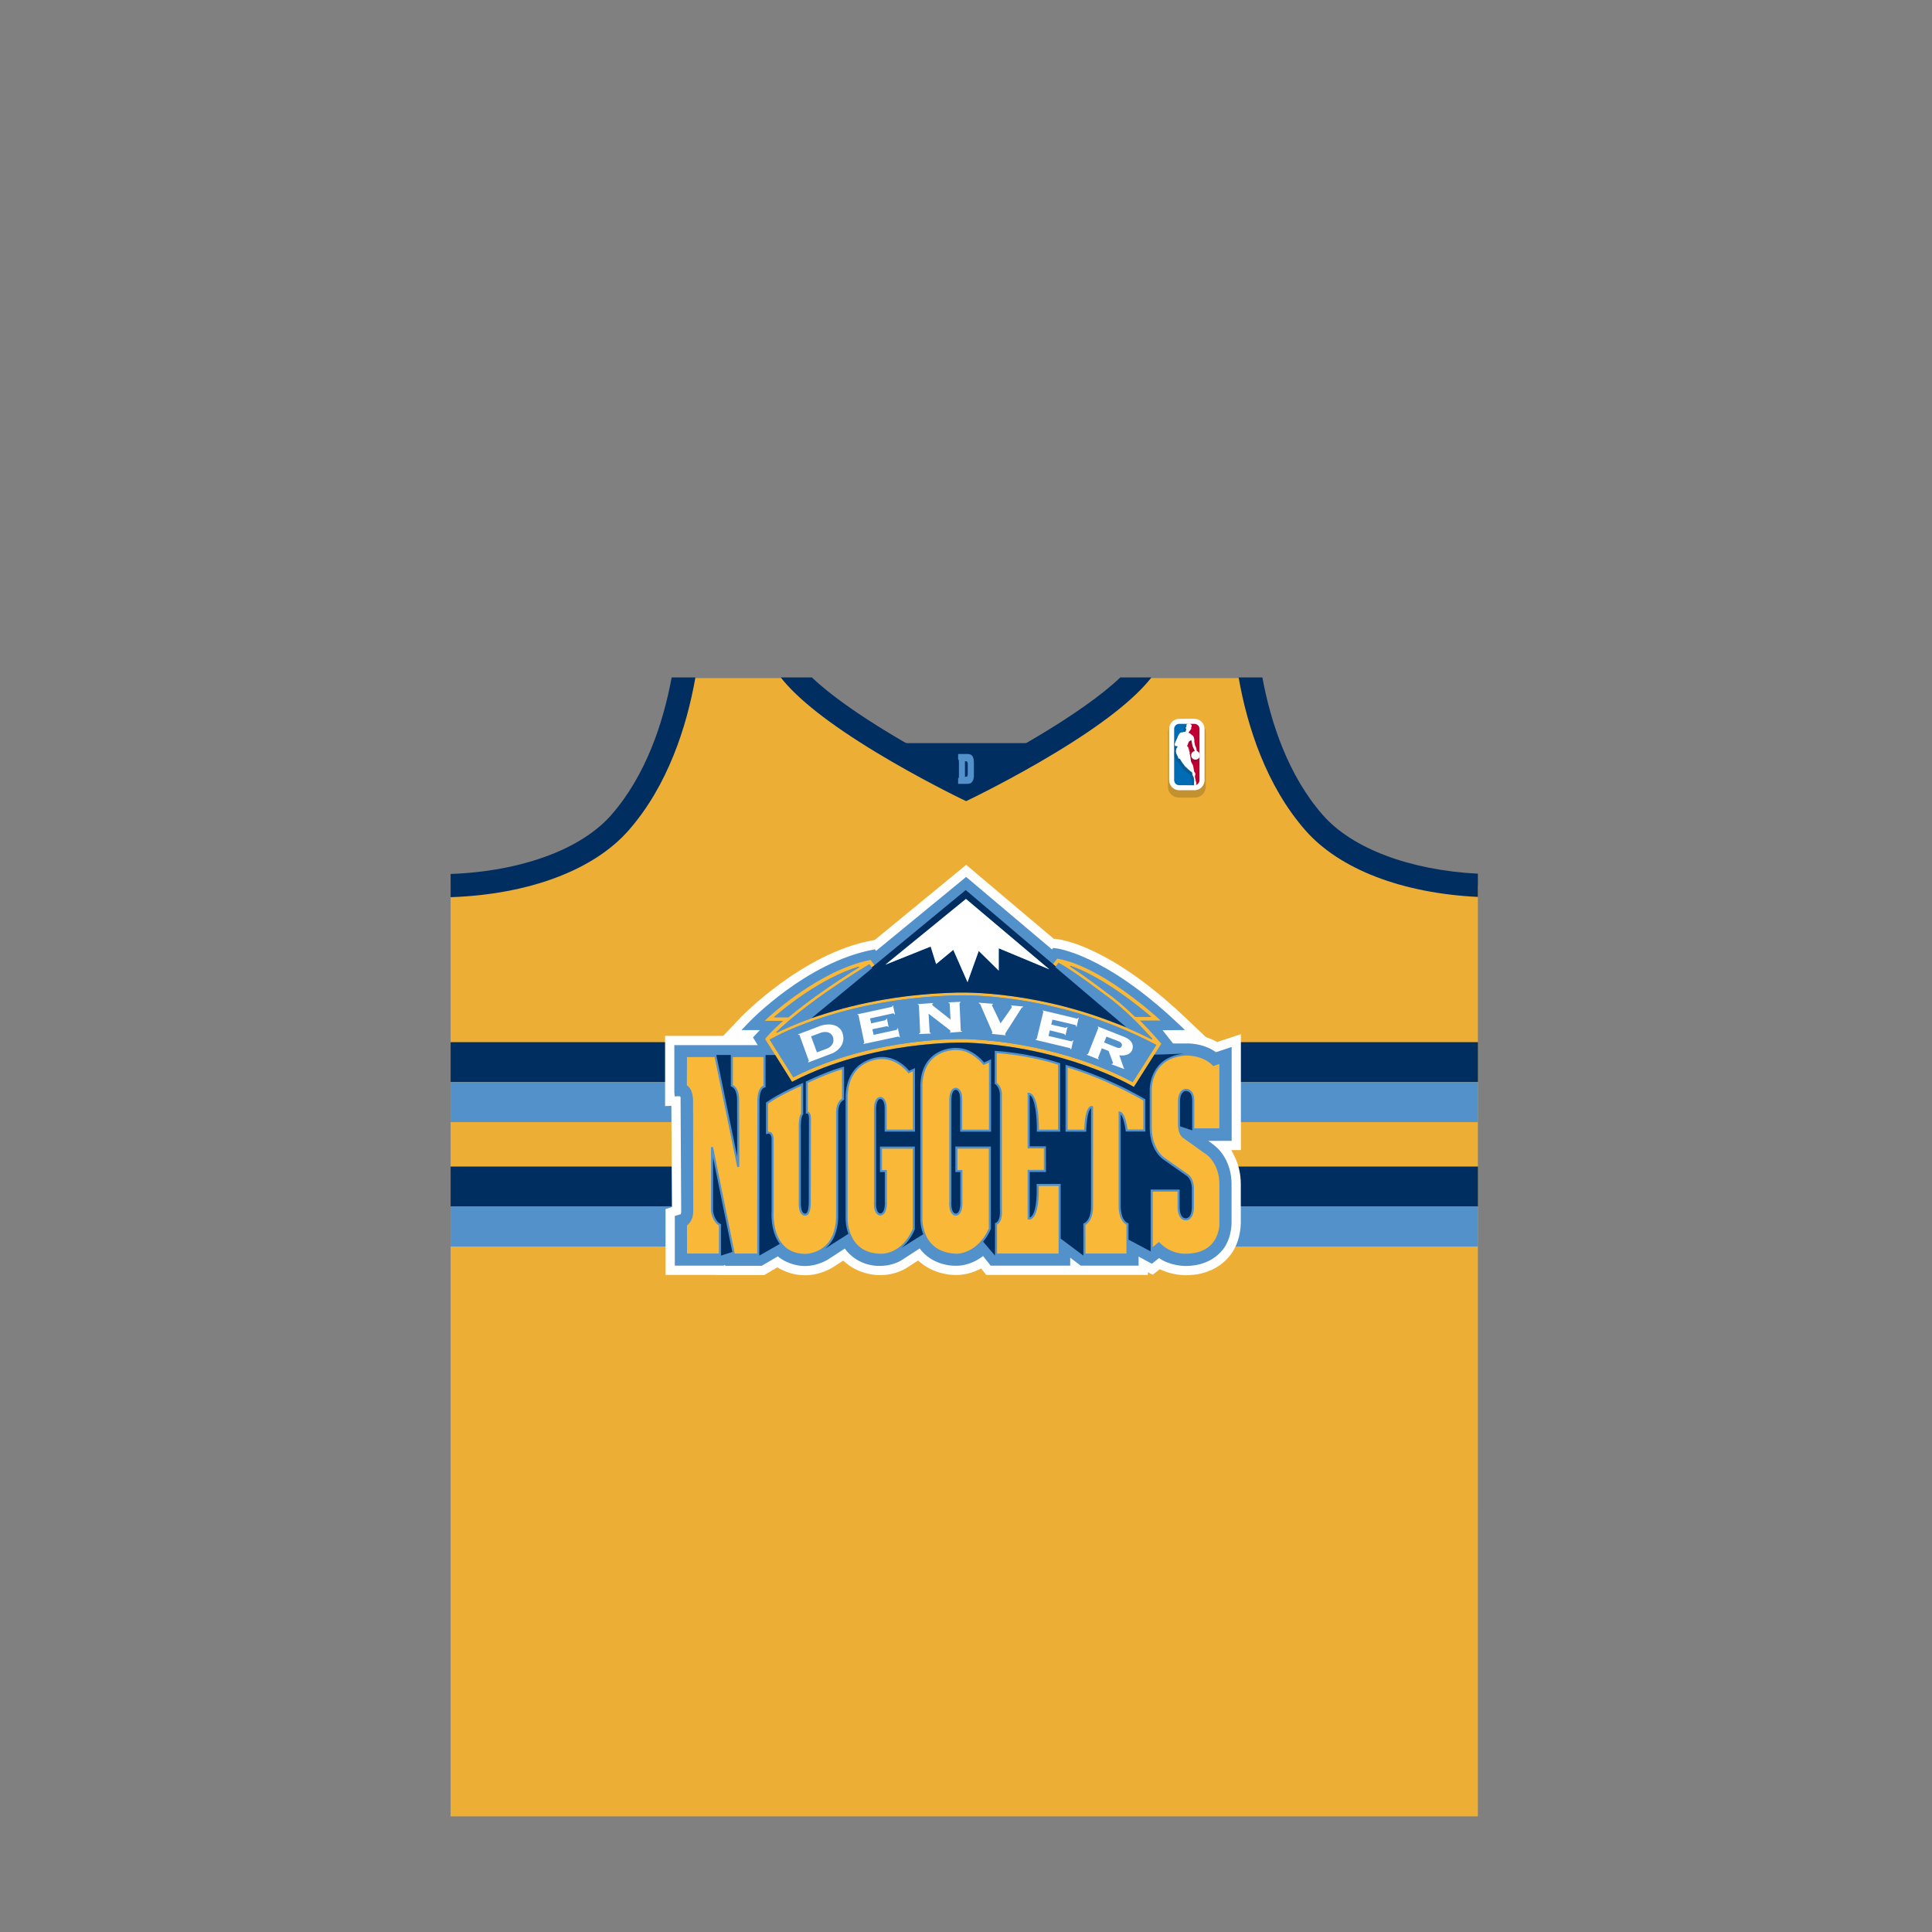 <?xml version="1.0" encoding="utf-8"?>
<!-- Generator: Adobe Illustrator 16.0.0, SVG Export Plug-In . SVG Version: 6.00 Build 0)  -->
<!DOCTYPE svg PUBLIC "-//W3C//DTD SVG 1.1//EN" "http://www.w3.org/Graphics/SVG/1.1/DTD/svg11.dtd">
<svg version="1.1" id="content" xmlns="http://www.w3.org/2000/svg" xmlns:xlink="http://www.w3.org/1999/xlink" x="0px" y="0px"
	 width="500px" height="500px" viewBox="0 0 500 500" enable-background="new 0 0 500 500" xml:space="preserve">
<rect x="0" y="0" width="500" height="500" fill="#808080" stroke="none"/>
<rect id="position" x="0.5" y="0.5" display="none" fill="none" stroke="#000000" width="499" height="499"/>
<g>
	<path fill="#EDAE36" d="M382.475,229.248c-43.13-0.404-56.03-30.487-59.516-53.759h-30.542
		C286.766,189.592,250.026,204,250.026,204s-36.738-14.408-42.391-28.511h-30.542c-3.507,23.43-16.508,53.761-60.344,53.761
		c-0.046,0-0.088,0-0.133,0v240.83h265.856L382.475,229.248L382.475,229.248z"/>
	<rect x="116.617" y="269.712" fill="#002E61" width="265.875" height="10.345"/>
	<rect x="116.617" y="280.057" fill="#5391CB" width="265.875" height="10.346"/>
	<rect x="116.617" y="301.902" fill="#002E61" width="265.875" height="10.346"/>
	<rect x="116.617" y="312.248" fill="#5391CB" width="265.875" height="10.345"/>
	<path opacity="0.2" fill="#212121" enable-background="new    " d="M305.061,206.412c-1.539,0-2.791-1.252-2.791-2.792v-14.099
		c0-1.54,1.252-2.792,2.791-2.792h4.184c1.539,0,2.792,1.252,2.792,2.793v14.098c0,1.54-1.253,2.792-2.792,2.792H305.061z"/>
	<path fill="#FFFFFF" d="M305.188,204.513c-1.443,0-2.621-1.176-2.621-2.623v-13.239c0-1.446,1.178-2.623,2.621-2.623h3.93
		c1.443,0,2.621,1.176,2.621,2.623v13.239c0,1.446-1.178,2.623-2.621,2.623H305.188z"/>
	<path fill="#C00033" d="M307.151,203.213h1.964c0.729,0,1.319-0.592,1.319-1.323v-13.239c0-0.73-0.592-1.323-1.319-1.323h-1.964"/>
	<path fill="#006CB3" d="M309.332,203.213c0,0-0.036-0.939-0.431-3.272l-1.75-1.812v-10.8h-1.964c-0.729,0-1.321,0.592-1.321,1.323
		v13.239c0,0.731,0.592,1.323,1.321,1.323h1.964L309.332,203.213L309.332,203.213z"/>
	<path opacity="0.2" fill="#212121" enable-background="new    " d="M309.679,195.18c-0.05-0.058,0.049-0.09-0.289-0.167
		c-0.062-0.035-0.11-0.529-0.11-0.529c-0.052-0.317-0.163-0.536-0.332-0.872c-0.085-0.173-0.125-0.71-0.216-0.984
		c0.051-1.255-0.353-1.62-0.678-1.824c-0.123-0.079-0.185-0.137-0.307-0.208l-0.004-0.058c-0.095-0.09-0.286-0.187-0.443-0.257
		c-0.049-0.049-0.023-0.156,0.008-0.196c0.106-0.016,0.248-0.254,0.365-0.5c0.092,0.005,0.122-0.084,0.151-0.135
		c0.099-0.157,0.204-0.294,0.065-0.384c0.311-0.552,0.111-0.924-0.057-0.938c-0.067-0.139-0.185-0.225-0.392-0.298l-0.425-0.001
		c-0.438,0.168-0.501,0.36-0.518,0.969c-0.074,0.008-0.231-0.062-0.178,0.309c0,0,0.027,0.247,0.128,0.204
		c-0.097,0.652,0.017,0.703-0.661,0.732l-0.032,0.048c-0.675,0.065-0.888-0.02-1.456,1.138c0,0-0.147,0.358-0.19,0.507
		c-0.059,0.122-0.149,0.309-0.246,0.51v1.598c0.084,0.004,0.187,0.005,0.332,0.001v0.174c0,0-0.203,0.175-0.244,0.282
		c-0.021,0.048-0.057,0.188-0.088,0.344v0.883c0.143,0.506,0.505,0.968,0.635,1.498l0.352,0.049c0.199,0.45,1.062,1.672,1.236,1.833
		c0.041,0.113,0.26,0.253,0.388,0.393c0.105,0.1,0.729,0.782,1.459,1.201c-0.004,0,0.118,0.244,0.18,0.44
		c-0.243,0.195,0.225,0.552,0.367,1.142c0.011,0.077-0.136,0.159,0.08,0.352c-0.005,0.309-0.041,0.563-0.064,0.779h0.62h0.117
		c-0.047-0.228-0.14-0.452-0.188-0.624c-0.008-0.022,0.01-0.052,0.021-0.071c0.029-0.056-0.032-0.182-0.032-0.182
		c-0.069-0.063-0.09-0.398-0.129-0.548c-0.062-0.254,0.109-0.689,0.109-0.838c0-0.146-0.109-0.349-0.314-0.609
		c-0.05-0.056-0.195-1.323-0.327-1.644c-0.187-0.442-0.242-0.373-0.455-0.898c-0.171-0.373-0.039-0.92-0.419-2.192
		c0.004,0.005,0.086-0.08,0.086-0.08s-0.302-1.102-0.4-1.404c-0.1-0.301-0.271-0.323-0.271-0.323s0.001-0.123,0.008-0.155
		c0.015-0.049,0.368-0.969,0.397-0.998c0-0.022,0.51-0.366,0.52-0.317c0.042,0.226,0.24,1.37,0.323,1.553
		c0.087,0.185,0.38,0.746,0.519,1.094c-0.527,0.127-0.92,0.603-0.92,1.17c0,0.663,0.537,1.202,1.204,1.202
		c0.507,0,0.943-0.314,1.118-0.758l0.001-0.884c-0.038-0.097-0.089-0.192-0.155-0.282
		C309.926,195.244,309.731,195.248,309.679,195.18z"/>
	<path fill="#FFFFFF" d="M309.186,203.296c-0.236-0.14-0.225-0.344-0.167-0.816c0.024-0.201,0.055-0.436,0.06-0.71
		c-0.144-0.164-0.124-0.205-0.104-0.257l0.01-0.02l0.014-0.086c-0.065-0.271-0.19-0.488-0.29-0.662
		c-0.141-0.246-0.188-0.345-0.108-0.408c-0.019-0.233-0.098-0.407-0.135-0.489c-0.677-0.44-1.222-0.994-1.427-1.202
		c-0.117-0.122-0.184-0.178-0.244-0.231c-0.082-0.071-0.175-0.151-0.193-0.201c-0.18-0.177-1.041-1.395-1.238-1.839l-0.412-0.096
		c-0.004-0.226-0.143-0.491-0.276-0.748c-0.18-0.342-0.35-0.666-0.356-1.021c-0.006-0.228,0.107-0.748,0.149-0.847
		c0.023-0.062,0.146-0.185,0.224-0.251l0.028-0.235v-0.083l-0.286,0.006c-0.313,0-0.317-0.02-0.339-0.118
		c-0.01-0.048-0.022-0.114-0.058-0.191c-0.059-0.128-0.044-0.167-0.018-0.246c0.11-0.441,0.359-0.945,0.523-1.278l0.081-0.165
		c0.047-0.158,0.19-0.511,0.19-0.511c0.498-1.015,0.696-1.031,1.229-1.075l0.2-0.018l0.054-0.079c0.032,0,0.062,0,0.091,0
		c0.461,0,0.502-0.079,0.554-0.516l0.052-0.391l-0.131,0.057c0.012-0.011-0.012-0.081-0.02-0.141
		c-0.022-0.172,0.004-0.21,0.007-0.214l0.17-0.013l0.002-0.07c0.019-0.617,0.089-0.751,0.468-0.896l0.395,0.006
		c0.163,0.062,0.265,0.137,0.319,0.253c0.089,0.046,0.129,0.071,0.162,0.134c0.07,0.135,0.083,0.398-0.104,0.73l-0.037,0.065
		l0.062,0.041c0.047,0.031,0.044,0.063-0.065,0.234l-0.102,0.139c-0.288,0.481-0.384,0.5-0.385,0.5
		c-0.106,0.096-0.138,0.248-0.055,0.331c0.229,0.107,0.376,0.193,0.445,0.259c0.086,0.107,0.134,0.143,0.185,0.179l0.14,0.095
		c0.343,0.215,0.686,0.592,0.639,1.753c0.046,0.155,0.076,0.338,0.106,0.515c0.034,0.218,0.065,0.406,0.115,0.507
		c0.176,0.344,0.278,0.553,0.325,0.849c0.053,0.532,0.12,0.569,0.152,0.587c0.198,0.048,0.229,0.072,0.231,0.076
		c0.062,0.108,0.105,0.128,0.149,0.147c0.08,0.036,0.112,0.056,0.112,0.119c0.075,0.127,0.124,0.216,0.161,0.311l-0.009,0.855
		c-0.159,0.394-0.579,0.678-1.036,0.678c-0.62,0-1.124-0.503-1.124-1.122c0-0.522,0.353-0.971,0.856-1.093l0.09-0.021l-0.033-0.086
		c-0.102-0.253-0.282-0.619-0.408-0.873l-0.111-0.226c-0.067-0.148-0.229-1.054-0.292-1.395l-0.037-0.205l-0.074-0.005
		c-0.022,0-0.067,0-0.323,0.167c-0.269,0.174-0.269,0.195-0.269,0.236l0,0c-0.031,0-0.392,0.966-0.395,0.975
		c-0.011,0.042-0.013,0.177-0.013,0.177l-0.001,0.072l0.071,0.008c0.003,0,0.126,0.026,0.206,0.268c0.099,0.301,0.399,1.4,0.399,1.4
		h-0.107l0.022,0.082c0.218,0.729,0.266,1.217,0.3,1.573c0.024,0.267,0.045,0.46,0.123,0.629c0.111,0.282,0.185,0.396,0.254,0.507
		c0.058,0.094,0.115,0.187,0.199,0.389c0.072,0.18,0.156,0.705,0.22,1.088c0.075,0.472,0.091,0.542,0.121,0.578
		c0.195,0.249,0.297,0.437,0.297,0.557c0,0.042-0.021,0.13-0.044,0.223c-0.049,0.201-0.11,0.45-0.065,0.634
		c0.016,0.05,0.024,0.12,0.035,0.193c0.032,0.208,0.056,0.338,0.118,0.395c0.003,0.018,0.019,0.072,0.015,0.089l-0.017,0.031
		l-0.007,0.1c0.017,0.058,0.04,0.127,0.063,0.201c0.134,0.385,0.297,0.862-0.13,1.132L309.186,203.296z"/>
	<path fill="#002E61" d="M173.829,175.318c-2.132,11.535-6.63,25.368-15.686,35.657c-7.805,8.87-23.31,14.538-41.526,15.209v6.007
		c20.221-0.701,36.991-6.98,46.03-17.252c10.165-11.551,15.101-26.923,17.325-39.621H173.829z"/>
	<path fill="#002E61" d="M382.475,226.113c-17.591-0.911-32.489-6.502-40.09-15.138c-9.056-10.29-13.554-24.123-15.686-35.657
		h-6.146c2.226,12.698,7.159,28.07,17.325,39.621c8.822,10.026,25.021,16.237,44.594,17.18L382.475,226.113L382.475,226.113z"/>
	<path fill="#5391CB" d="M305.404,291.286c-0.008-0.149-0.012-0.28-0.014-0.384C305.393,291.006,305.396,291.135,305.404,291.286z"
		/>
	<path fill="#5391CB" d="M236.274,319.154c-0.098,0.191-0.199,0.371-0.302,0.552C236.075,319.527,236.176,319.346,236.274,319.154z"
		/>
	<path fill="#5391CB" d="M214.186,322.559c-0.084,0.084-0.171,0.162-0.257,0.241C214.013,322.727,214.097,322.646,214.186,322.559z"
		/>
	<path fill="#5391CB" d="M204.492,279.221c-0.01-0.018-0.02-0.031-0.031-0.05C204.471,279.188,204.482,279.205,204.492,279.221z"/>
	<path fill="#5391CB" d="M305.395,290.71c0-0.019,0-0.034,0-0.045C305.395,290.676,305.395,290.688,305.395,290.71z"/>
	<path fill="#FFFFFF" d="M207.98,330.032c-1.178-0.029-3.697-0.284-6.303-1.755l-0.5-0.282l-3.404,1.991h-11.889l-0.758-0.041
		h-12.882v-17.047l1.652-0.486l-0.145-26.228l-1.627,0.073v-18.177h15.047l4.591-4.84c0.153-0.16,15.772-16.333,33.576-19.787
		l1.067-0.208l23.649-19.423l22.642,19.12l0.616,0.06c1.359,0.131,13.833,1.811,33.21,20.122l5.565,5.275l0.211,0.07
		c0.82,0.271,1.603,0.608,2.327,1l0.38,0.205l6.134-2.033v29.996h-2.467l0.734,1.451c1.137,2.246,1.713,4.741,1.713,7.416v10.023
		c-0.01,0.605-0.132,3.835-1.565,6.453c-0.585,1.216-3.827,7.043-12.713,7.043c-0.749,0-3.406-0.094-6.139-1.307l-0.549-0.243
		l-1.834,1.435l-1.262-0.675v0.71H255.23l-1.314-1.662l-0.722,0.347c-1.822,0.876-3.802,1.339-5.727,1.339
		c-0.202,0-0.406-0.005-0.612-0.015c-0.848-0.014-5.097-0.229-8.692-3.259l-0.567-0.479l-2.633,1.713
		c-0.329,0.233-3.008,2.063-7.165,2.074l-0.502,0.001c-1.209-0.035-5.132-0.383-8.521-3.271l-0.57-0.486l-2.546,1.668
		c-0.53,0.34-3.392,2.063-7.01,2.108L207.98,330.032z"/>
	<path fill="#5391CB" d="M208.228,327.643c-0.946,0-4.1-0.188-6.928-2.492l-4.178,2.441h-9.429l-0.07-0.242l-0.389,0.201h-12.597
		v-12.859l1.551-0.459c0.041-0.116,0.136-0.438,0.104-1.086l-0.16-29.017c0.003-0.127-0.018-0.271-0.076-0.33
		c-0.044-0.045-0.175-0.094-0.408-0.094l-1.046,0.048l-0.085-1.045V270.48h21.588l-1.236-1.994l1.78-1.905h-4.751l1.6-1.688
		c0.607-0.642,15.085-15.747,32.294-19.083l0.645-0.125l0.28,0.409l23.315-19.149l22.213,18.757l0.302-0.362l0.525,0.051
		c0.51,0.049,12.685,1.414,31.802,19.479l1.807,1.707l-5.809,0.046l2.723,3.435h3.202c0.013-0.002,0.207-0.016,0.507-0.016
		c1.311,0,4.555,0.229,7.393,2.264l4.051-1.342v24.284h-6.04c0.891,0.639,1.766,1.303,2.207,1.741
		c0.454,0.394,3.812,3.5,3.812,9.521v10.02c-0.002,0.142-0.059,3.115-1.299,5.361l-0.021,0.043c-0.274,0.575-2.938,5.7-10.569,5.7
		h-0.001c-0.458,0-4.039-0.062-6.878-2.042l-1.87,1.465l-3.422-1.854v2.349h-14.973l-2.727-2.071v2.071h-20.578l-1.974-2.495
		c-1.233,0.967-3.724,2.52-6.981,2.52c-0.172,0-0.346-0.004-0.521-0.014c-0.002,0-0.005,0-0.008,0c-0.619,0-5.716-0.15-8.9-4.465
		l-4.41,2.867c-0.04,0.032-2.24,1.645-5.854,1.646c-0.014,0.002-0.125,0.009-0.294,0.009c-1.345,0-5.758-0.341-8.829-4.497
		c-1.175,0.773-3.296,2.172-4.28,2.796c-0.101,0.063-2.649,1.688-5.782,1.716C208.542,327.635,208.418,327.643,208.228,327.643z"/>
	<path fill="#5391CB" d="M235.671,320.205c-0.009,0.016-0.017,0.027-0.026,0.042C235.654,320.232,235.662,320.221,235.671,320.205z"
		/>
	<path fill="#5391CB" d="M305.393,290.873c0-0.062,0-0.113,0.002-0.15C305.393,290.76,305.393,290.811,305.393,290.873z"/>
	<path fill="#5391CB" d="M236.72,318.215c-0.124,0.287-0.254,0.561-0.386,0.823C236.466,318.775,236.596,318.503,236.72,318.215z"/>
	<path fill="#002E61" d="M308.534,284.741c0-0.013,0.041-1.337-0.63-2.015c-0.271-0.272-0.614-0.401-1.062-0.396
		c-0.057,0-1.408,0.047-1.447,2.684v5.631c0,0,0,0.016,0,0.021c-0.002,0.011-0.002,0.025-0.002,0.045c0,0.003,0,0.01,0,0.014
		c-0.002,0.037-0.002,0.088-0.002,0.149c0,0.01,0,0.021,0,0.03c0.002,0.103,0.006,0.231,0.014,0.383
		c0,0.025,0.004,0.052,0.006,0.079c0.003,0.044,0.006,0.088,0.01,0.136c0.312,0.114,3.14,1.044,3.14,1.044l-0.022-0.267
		L308.534,284.741L308.534,284.741z"/>
	<path fill="#002E61" d="M184.539,313.387c0.004,0.025,0.251,2.504,1.918,3.362l0.146,0.074v0.161v7.691l-0.015,0.264
		c0,0,2.163-0.67,2.93-0.944l-4.979-24.438C184.54,304.225,184.54,313.404,184.539,313.387z"/>
	<path fill="#FAB839" d="M204.46,279.171c0.011,0.019,0.021,0.032,0.031,0.05c0.131,0.211,0.207,0.33,0.207,0.33
		c0.001,0,0.276,0.43,0.276,0.43l0.455-0.229c20.57-10.557,43.866-9.951,44.847-9.921c25.287,1.104,42.531,11.096,42.697,11.196
		l0.467,0.277l5.32-8.377l1.485-2.341l0.301-0.485l-0.087-0.074c-0.241-0.286-2.411-2.859-5.449-5.926c0.418,0,5.352,0,5.352,0
		l-1.075-0.975c-1.474-1.322-14.681-12.99-25.347-14.968l-0.334-0.062l-0.213,0.273c0,0.001-0.562,0.74-0.869,1.139l0.076,0.064l0,0
		l0.625,0.531l0.717-0.932l0.072,0.04c4.038,2.177,11.896,8.2,11.946,8.244c4.833,3.372,9.756,8.593,12.263,11.403l-0.119,0.151
		c-2.063-1.051-4.234-2.063-6.453-3.018c-1.188-0.509-2.364-0.98-3.534-1.435c-22.257-8.635-40.907-7.676-41.106-7.664
		c-2.917,0.086-5.854,0.267-8.726,0.535c-3.061,0.277-6.159,0.686-9.208,1.207l0,0c-5.94,1.004-11.644,2.406-16.991,4.174
		c-0.717,0.236-1.429,0.479-2.133,0.729l-0.001,0.001c-4.082,1.452-7.111,2.833-8.934,3.736l-0.113-0.16
		c2.972-2.896,10.04-9.029,23.999-17.521l0.078-0.047l0.611,0.849l0.636-0.524l0,0l0.077-0.063
		c-0.288-0.401-0.779-1.087-0.779-1.087c-0.001,0-0.213-0.287-0.213-0.287l-0.351,0.068c-12.694,2.576-25.468,14.211-26.006,14.705
		c-0.004,0.004-1.041,0.976-1.041,0.976s4.342,0,4.79,0c-3.186,2.797-4.4,4.332-4.451,4.397l-0.244,0.304l0.208,0.34
		c0,0,1.073,1.709,2.346,3.734c0.014,0.021,0.028,0.045,0.042,0.066l0,0C202.093,275.4,203.836,278.178,204.46,279.171z
		 M286.396,256.878l-0.006-0.003c-0.051-0.039-5.246-4.042-9.457-6.756l0.086-0.176c8.475,2.924,18.002,10.734,20.722,13.059
		l0.202,0.174h-0.27l-3.896-0.029C291.073,260.516,288.589,258.406,286.396,256.878z M200.282,263.27l0.2-0.174
		c2.63-2.277,11.974-9.938,21.76-12.934l0.081,0.178c-7.355,4.579-13.485,8.921-18.284,12.93H200.282L200.282,263.27z
		 M199.199,269.053l0.089-0.049c3.134-1.762,20.162-10.583,47.756-11.379c1.041-0.053,25.779-1.121,52.117,12.75l0.094,0.051
		l-6.114,9.631l-0.082-0.045c-3.024-1.674-19.312-10.078-42.732-11.104c-0.235-0.01-23.786-0.869-44.938,9.83l-0.08,0.041
		L199.199,269.053z"/>
	<path fill="#5391CB" d="M297.941,263.176l-0.201-0.174c-2.719-2.324-12.247-10.135-20.721-13.059l-0.086,0.176
		c4.211,2.714,9.405,6.717,9.457,6.756l0.004,0.003c2.192,1.528,4.679,3.638,7.383,6.269l3.896,0.029H297.941L297.941,263.176z"/>
	<path fill="#5391CB" d="M222.323,250.34l-0.081-0.178c-9.786,2.994-19.129,10.656-21.76,12.934l-0.2,0.174h3.757
		C208.838,259.261,214.968,254.919,222.323,250.34z"/>
	<path fill="#5391CB" d="M290.316,270.672c0,0,0.347-0.812-1.045-1.273l-2.929-1.119l-0.604,1.518l3.184,1.262
		C288.923,271.055,289.995,271.6,290.316,270.672z"/>
	<path fill="#5391CB" d="M214.178,271.323c0,0,2.054-0.815,1.389-2.939c0,0-0.546-1.854-3.045-1.149l-2.619,0.98l1.517,4.135
		L214.178,271.323z"/>
	<path fill="#5391CB" d="M205.386,278.739c21.152-10.7,44.703-9.841,44.938-9.831c23.421,1.025,39.708,9.43,42.734,11.104
		l0.082,0.045l6.112-9.631l-0.094-0.051c-26.339-13.871-51.076-12.803-52.117-12.75c-27.594,0.796-44.622,9.617-47.756,11.379
		l-0.089,0.049l6.107,9.729L205.386,278.739z M281.331,272.8c0.231,0.099,0.303-0.128,0.303-0.128l2.638-6.697
		c0.006-0.129-0.193-0.178-0.193-0.178l0.062-0.145l7.09,2.812c2.83,1.315,1.736,3.375,1.736,3.375
		c-0.826,1.697-3.273,1.274-3.273,1.274l1.152,3.332c0.104,0.062,0.145,0.141,0.145,0.141l-0.039,0.082l-3.299-1.232l0.039-0.117
		c0.268,0.097,0.381-0.202,0.381-0.202c-0.064-0.228-1.164-3.128-1.164-3.128l-1.76-0.69l-0.928,2.384
		c-0.104,0.221,0.141,0.321,0.141,0.321l-0.061,0.162l-3.025-1.199L281.331,272.8z M268.044,268.953
		c0.247,0.068,0.282-0.168,0.282-0.168l1.704-6.991c-0.009-0.132-0.216-0.151-0.216-0.151l0.035-0.147l8.678,2.071
		c0,0,0.39,0.164,0.514-0.199l0.13,0.018l-0.549,2.359l-0.095-0.028c0,0-0.008-0.267-0.193-0.442l-5.959-1.398l-0.318,1.281
		l3.547,0.822c0,0,0.371,0.062,0.52-0.199l0.148,0.014l-0.522,2.127l-0.138-0.034c0,0,0.006-0.157-0.172-0.305l-3.75-0.921
		l-0.338,1.451l5.883,1.379c0,0,0.229,0.091,0.418-0.268l0.123,0.028l-0.565,2.354l-0.104-0.025c0,0-0.109-0.368-0.303-0.354
		l-8.798-2.1L268.044,268.953z M253.326,259.495l3.641,0.282l-0.021,0.182c-0.131-0.014-0.231,0.051-0.221,0.166
		c0.015,0.117,0.034,0.221,0.426,0.951l1.793,3.764l2.647-3.744c0.113-0.197,0.233-0.338,0.252-0.494
		c0.017-0.102-0.008-0.203-0.136-0.218l0.021-0.182l3.059,0.276l-0.02,0.18c-0.283-0.02-0.353,0.128-0.541,0.441l-3.93,6.146
		c-0.066,0.122-0.158,0.198-0.173,0.343c-0.011,0.143,0.031,0.168,0.12,0.188l-0.016,0.162l-3.529-0.367l0.021-0.18
		c0.18-0.019,0.075-0.236,0.075-0.236l-0.082-0.262l-2.891-6.664c-0.123-0.404-0.181-0.453-0.521-0.56L253.326,259.495z
		 M241.463,259.572v0.162c0,0-0.3,0.008-0.229,0.205c0.061,0.172,0.213,0.328,0.213,0.328l4.555,3.604l-0.223-4.096
		c0,0-0.022-0.228-0.275-0.197l-0.004-0.174l3.072-0.129l0.009,0.168c-0.253,0-0.253,0.238-0.253,0.238l0.323,7.068
		c0.043,0.119,0.285,0.098,0.285,0.098l0.03,0.156l-3.168,0.238l-0.011-0.126c0,0,0.299-0.007,0.227-0.202
		c-0.057-0.172-0.21-0.324-0.21-0.324l0.148,0.1l-5.633-4.347l0.277,4.761c0,0,0.037,0.229,0.29,0.203l-0.006,0.178l-2.987,0.121
		l-0.026-0.181c0.253,0.005,0.269-0.228,0.269-0.228l-0.322-7.065c-0.045-0.124-0.285-0.099-0.285-0.099l-0.032-0.158
		L241.463,259.572z M230.596,260.625c0,0,0.429-0.016,0.387-0.402l0.117-0.039l0.528,2.361l-0.098,0.023
		c0,0-0.124-0.245-0.368-0.324l-5.981,1.312l0.264,1.295l3.556-0.789c0,0,0.366-0.104,0.384-0.403l0.143-0.054l0.443,2.145
		l-0.138,0.031c0,0-0.064-0.145-0.285-0.201l-3.776,0.783l0.318,1.457l5.902-1.291c0,0,0.244-0.025,0.266-0.428l0.118-0.021
		l0.505,2.367l-0.103,0.018c0,0-0.261-0.279-0.426-0.182l-8.841,1.898l-0.042-0.17c0.25-0.048,0.188-0.272,0.188-0.272l-1.484-7.042
		c-0.065-0.109-0.259-0.04-0.259-0.04l-0.033-0.151L230.596,260.625z M212.658,265.359c4.643-1.096,5.395,2.037,5.395,2.037
		c1.132,3.514-2.468,5.131-2.468,5.131l-6.383,2.425l-0.079-0.161c0.243-0.082,0.181-0.305,0.181-0.305l-2.405-6.646
		c-0.081-0.098-0.302,0-0.302,0l-0.082-0.143L212.658,265.359z"/>
	<path fill="#5391CB" d="M225.638,250.623l0.071-0.059l-0.117-0.163l-0.611-0.849l-0.078,0.047
		c-13.958,8.492-21.027,14.625-23.999,17.521l0.113,0.16c1.823-0.903,4.852-2.284,8.934-3.736l0.001-0.001
		c0.704-0.251,1.416-0.493,2.133-0.729c-0.704,0.219-1.382,0.438-2.043,0.656C211.258,262.479,225.638,250.623,225.638,250.623z"/>
	<path fill="#5391CB" d="M291.477,265.854c-1.129-0.455-2.248-0.881-3.358-1.291c1.17,0.453,2.348,0.929,3.534,1.436
		c2.219,0.952,4.39,1.967,6.453,3.02l0.119-0.154c-2.507-2.811-7.43-8.03-12.263-11.402c-0.051-0.044-7.907-6.066-11.946-8.244
		l-0.072-0.04l-0.717,0.932l-0.119,0.158L291.477,265.854z"/>
	<path fill="#FFFFFF" d="M206.899,267.84l2.405,6.646c0,0,0.062,0.223-0.181,0.305l0.079,0.161l6.383-2.425
		c0,0,3.6-1.617,2.468-5.131c0,0-0.751-3.133-5.395-2.037l-6.143,2.338l0.082,0.143C206.597,267.84,206.818,267.742,206.899,267.84z
		 M212.521,267.232c2.499-0.703,3.045,1.149,3.045,1.149c0.665,2.124-1.389,2.938-1.389,2.938l-2.758,1.025l-1.517-4.135
		L212.521,267.232z"/>
	<path fill="#FFFFFF" d="M222.171,262.697l1.484,7.041c0,0,0.063,0.228-0.188,0.271l0.042,0.172l8.841-1.898
		c0.166-0.098,0.426,0.182,0.426,0.182l0.103-0.018l-0.505-2.367l-0.118,0.021c-0.022,0.4-0.266,0.428-0.266,0.428l-5.902,1.291
		l-0.318-1.457l3.776-0.783c0.221,0.057,0.285,0.201,0.285,0.201l0.138-0.031l-0.443-2.145l-0.143,0.054
		c-0.019,0.302-0.384,0.403-0.384,0.403l-3.556,0.789l-0.264-1.295l5.981-1.312c0.244,0.078,0.368,0.324,0.368,0.324l0.098-0.023
		l-0.528-2.361l-0.117,0.039c0.042,0.387-0.387,0.402-0.387,0.402l-8.716,1.881l0.033,0.15
		C221.913,262.657,222.106,262.588,222.171,262.697z"/>
	<path fill="#FFFFFF" d="M237.814,260.134l0.322,7.065c0,0-0.016,0.23-0.269,0.228l0.026,0.179l2.987-0.121l0.006-0.176
		c-0.253,0.023-0.29-0.203-0.29-0.203l-0.277-4.76l5.633,4.344l-0.148-0.098c0,0,0.153,0.152,0.21,0.324
		c0.072,0.197-0.227,0.202-0.227,0.202l0.011,0.126l3.168-0.238l-0.03-0.156c0,0-0.242,0.021-0.285-0.098l-0.323-7.07
		c0,0,0-0.238,0.253-0.238l-0.009-0.168l-3.072,0.132l0.004,0.173c0.252-0.028,0.275,0.195,0.275,0.195l0.223,4.098l-4.555-3.604
		c0,0-0.152-0.154-0.213-0.328c-0.071-0.196,0.229-0.203,0.229-0.203v-0.164l-3.966,0.306l0.032,0.158
		C237.529,260.035,237.769,260.01,237.814,260.134z"/>
	<path fill="#FFFFFF" d="M277.105,271.578l0.103,0.027l0.565-2.356l-0.121-0.03c-0.188,0.358-0.418,0.268-0.418,0.268l-5.883-1.377
		l0.338-1.451l3.75,0.921c0.176,0.146,0.17,0.305,0.17,0.305l0.138,0.034l0.522-2.127l-0.148-0.016
		c-0.146,0.266-0.52,0.199-0.52,0.199l-3.547-0.822l0.318-1.279l5.959,1.398c0.188,0.178,0.191,0.442,0.191,0.442l0.097,0.028
		l0.549-2.359l-0.13-0.018c-0.124,0.365-0.516,0.201-0.516,0.201l-8.676-2.073l-0.035,0.147c0,0,0.205,0.021,0.215,0.151
		l-1.703,6.991c0,0-0.035,0.234-0.282,0.168l-0.039,0.174l8.797,2.102C276.994,271.21,277.105,271.578,277.105,271.578z"/>
	<path fill="#FFFFFF" d="M284.357,274.002c0,0-0.242-0.102-0.142-0.322l0.929-2.383l1.76,0.691c0,0,1.1,2.9,1.164,3.127
		c0,0-0.113,0.299-0.381,0.203l-0.039,0.117l3.299,1.231l0.039-0.082c0,0-0.039-0.079-0.146-0.14l-1.151-3.334
		c0,0,2.445,0.424,3.273-1.273c0,0,1.094-2.061-1.736-3.375l-7.092-2.812l-0.061,0.146c0,0,0.199,0.05,0.193,0.179l-2.638,6.696
		c0,0-0.069,0.228-0.303,0.128l-0.06,0.165l3.025,1.199L284.357,274.002z M286.346,268.277l2.926,1.121
		c1.394,0.461,1.047,1.271,1.047,1.271c-0.321,0.93-1.396,0.385-1.396,0.385l-3.183-1.262L286.346,268.277z"/>
	<path fill="#FFFFFF" d="M253.826,260.229l2.891,6.664l0.082,0.262c0,0,0.104,0.222-0.076,0.236l-0.021,0.18l3.53,0.367l0.015-0.162
		c-0.089-0.018-0.131-0.043-0.12-0.186c0.014-0.143,0.105-0.221,0.173-0.343l3.929-6.147c0.189-0.312,0.258-0.461,0.541-0.439
		l0.021-0.182l-3.06-0.274l-0.021,0.183c0.128,0.016,0.149,0.115,0.138,0.219c-0.021,0.154-0.141,0.297-0.254,0.492l-2.646,3.744
		l-1.793-3.764c-0.391-0.73-0.412-0.834-0.426-0.951c-0.014-0.113,0.09-0.182,0.221-0.166l0.021-0.181l-3.642-0.283l-0.021,0.176
		C253.646,259.775,253.703,259.824,253.826,260.229z"/>
	<path fill="#002E61" d="M190.789,299.316c-0.013-4.861-0.038-14.67-0.038-14.678c0-0.029,0.092-2.812-1.444-3.418l-0.172-0.066
		v-0.182v-7.68v-0.262l-3.755-0.008l0.047,0.219L190.789,299.316z"/>
	<path fill="#002E61" d="M185.379,273.027h-0.217H185.379z"/>
	<path fill="#002E61" d="M226.228,249.879l-0.636,0.524l0.117,0.162l-0.071,0.06c0,0-14.38,11.854-15.596,12.851
		c0.661-0.22,1.339-0.438,2.043-0.656c5.347-1.769,11.051-3.17,16.991-4.174l0,0c3.049-0.522,6.147-0.931,9.208-1.207
		c2.873-0.271,5.809-0.449,8.726-0.535c0.199-0.012,18.852-0.971,41.106,7.664c1.11,0.408,2.229,0.834,3.358,1.291l-18.369-15.591
		l0.121-0.158l-0.627-0.531l0,0l-0.074-0.064l-22.592-19.175l-23.629,19.481L226.228,249.879L226.228,249.879z M249.985,232.646
		l20.359,17.192l0,0l1.221,1.031l-2.447-1.021l-0.003-0.001l-10.646-4.435v4.521v0.001v1.259l-1.267-1.25v-0.002l-3.905-3.84
		l-1.396,3.885l0,0l-1.507,4.197l-1.834-4.168l0,0l-1.847-4.196l-4.444,3.675l-1.413-4.526l-11.72,4.692L249.985,232.646z"/>
	<polygon fill="#FFFFFF" points="242.268,249.494 246.712,245.819 248.559,250.016 248.559,250.016 250.393,254.184 251.9,249.988 
		251.9,249.988 253.298,246.103 257.203,249.943 257.203,249.945 258.471,251.193 258.471,249.935 258.471,249.934 258.471,245.413 
		269.114,249.848 269.116,249.849 271.564,250.869 270.346,249.838 270.346,249.838 249.985,232.646 229.135,249.66 
		240.855,244.968 	"/>
	<path fill="#002E61" d="M297.791,308.127v-0.271h0.268h6.961h0.268v0.271c0,0,0.008,4.342,0.008,4.35
		c0,0.016-0.021,1.722,0.734,2.479c0.237,0.232,0.521,0.348,0.871,0.339h0.018l0.014,0.003c0.014,0,0.36,0.02,0.725-0.302
		c0.471-0.42,0.75-1.25,0.802-2.386c0,0,0-4.521,0.003-4.547c0.001-0.025,0.202-2.838-1.543-3.877c0,0-5.859-4.123-5.852-4.113
		c-0.137-0.088-3.396-2.206-3.527-8.024v-9.881c-0.004-0.082-0.21-7.582,7.3-9.233c0.45-0.1,0.923-0.18,1.427-0.232
		c0.021-0.006,0.037-0.01,0.059-0.016c-1.186,0-5.123,0.25-7.559,0.244l-5.32,8.379l-0.467-0.279
		c-0.166-0.103-17.41-10.092-42.696-11.196c-0.981-0.03-24.277-0.636-44.847,9.921l-0.455,0.23c0,0-0.275-0.432-0.276-0.432
		c0,0-0.076-0.119-0.207-0.328c-0.01-0.018-0.021-0.033-0.031-0.052c-0.624-0.991-2.368-3.771-3.855-6.139l0,0l-2.49,0.001v0.262
		v7.879c0,0,0,0.244-0.005,0.244l-0.243,0.025c-0.009,0-1.254,0.152-1.326,3.164l-0.042,40.074l0.011,0.258
		c0,0,4.125-2.322,5.282-3.006c-2.517-3.396-2.131-8.316-2.111-8.519v-18.585c0-0.653-0.148-1.102-0.419-1.309
		c-0.295-0.213-0.68-0.095-0.682-0.095l-0.353,0.115v-0.372v-7.676v-0.139l0.109-0.08c3.301-2.373,9.087-4.854,9.146-4.881
		l0.373-0.156v0.404v7.637v0.111l-0.079,0.08c-0.499,0.495-0.588,2.717-0.526,4.012v18.558c-0.064,1.956,0.369,2.639,0.634,2.868
		c0.232,0.207,0.451,0.174,0.456,0.174l0.036-0.008l0.038,0.002c0.111,0.008,0.204-0.028,0.298-0.116
		c0.525-0.505,0.604-2.251,0.586-2.888c0,0,0.042-21.535,0.042-21.543c0.02-0.852-0.175-1.155-0.293-1.264
		c-0.102-0.095-0.197-0.082-0.197-0.082l-0.318,0.062v-0.326v-7.838v-0.173l0.154-0.072c6.093-2.89,9.392-3.688,9.427-3.694
		l0.332-0.08v0.342v8.041v0.154l-0.134,0.075c-1.535,0.913-1.406,3.284-1.406,3.322v25.938c0.116,3.774-0.801,6.67-2.718,8.618
		c-0.088,0.091-0.173,0.169-0.257,0.242c-0.155,0.144-0.311,0.276-0.469,0.401c0.983-0.608,5.21-3.297,6.087-3.875
		c-0.743-2.036-0.716-3.858-0.712-3.971v-31.935c0.531-9.757,9.108-9.87,9.188-9.87c4.001-0.145,6.634,2.807,7.244,3.573
		l1.141-0.519l0.38-0.173v0.414v15.761v0.271h-0.267h-7.318h-0.269v-0.271v-5.662c0.02-1.36-0.299-1.979-0.568-2.256
		c-0.247-0.254-0.482-0.259-0.496-0.259c-0.222,0-0.407,0.078-0.561,0.245c-0.558,0.587-0.61,2.064-0.585,2.596v23.614
		c-0.103,1.788,0.254,2.56,0.568,2.894c0.245,0.26,0.479,0.26,0.491,0.26c0.249-0.004,0.453-0.104,0.624-0.295
		c0.609-0.67,0.618-2.344,0.568-2.955v-7.447H228h-0.269v-0.27v-6.062v-0.271H228h8.485h0.269v0.271v21.093v0.058l-0.026,0.052
		c-0.125,0.288-0.254,0.562-0.386,0.823c-0.021,0.04-0.04,0.077-0.06,0.116c-0.099,0.188-0.199,0.373-0.302,0.552
		c-0.099,0.172-0.199,0.338-0.302,0.499c-0.009,0.016-0.017,0.027-0.026,0.042c-0.745,1.171-1.564,2.052-2.385,2.715
		c1.073-0.647,4.843-2.995,5.669-3.532c-0.847-2.166-0.754-4.145-0.75-4.25v-34.594c0.146-3.082,1.136-5.467,2.943-7.096
		c2.725-2.461,6.301-2.287,6.434-2.281c3.794,0,6.513,3.016,7.132,3.768l1.414-0.65l0.379-0.174v0.418v18.054v0.268h-0.271h-7.456
		h-0.269v-0.268v-7.995c0.02-1.393-0.309-2.021-0.584-2.312c-0.253-0.256-0.495-0.26-0.512-0.26c-0.227,0-0.413,0.084-0.575,0.25
		c-0.569,0.604-0.625,2.109-0.596,2.655v25.899c-0.107,1.828,0.258,2.617,0.579,2.959c0.252,0.26,0.492,0.26,0.505,0.26
		c0.257-0.002,0.465-0.102,0.64-0.297c0.619-0.687,0.633-2.396,0.584-3.021v-7.44h-1.013h-0.268v-0.269v-6.062v-0.27h0.268h8.656
		h0.271v0.27v20.99v0.058l-0.023,0.049c-0.587,1.329-1.27,2.401-1.988,3.271c0.549,0.67,3.062,3.582,3.062,3.582
		s0.012-8.418,0.019-8.418l0.201-0.052c0.018-0.004,1.266-0.362,1.047-3.457v-29.86c0-0.019-0.021-1.767-1.217-2.562l-0.117-0.084
		v-0.144v-8.121v-0.284l0.282,0.021c0.082,0.004,8.452,0.473,16.478,3.12l0.18,0.062v0.193v17.256v0.27h-0.27h-5.5h-0.271
		l0.006-0.273c0.054-3.33-0.409-8.523-1.851-9.19v13.252h3.935h0.269v0.266v6.104v0.27h-0.269h-3.935v11.789
		c0.096-0.018,0.219-0.07,0.356-0.182c0.606-0.484,1.603-2.197,1.451-8.234l-0.006-0.273h6.213v14.143
		c1.081,0.831,5.877,4.395,5.877,4.395l-0.003-8.312l0.179-0.064c0.074-0.026,1.837-0.699,1.8-4.435V286.8
		c-0.002,0.005-0.009,0.005-0.015,0.011c-0.308,0.211-1.037,1.201-1.229,5.812l-0.01,0.259h-0.26h-4.809h-0.269v-0.271v-16.688
		v-0.351l0.341,0.091c0.094,0.025,9.488,2.586,20.188,8.756l0.13,0.077v0.153v7.92v0.27h-0.269h-4.563h-0.239l-0.029-0.236
		c-0.176-1.496-0.67-3.558-1.283-4.211V312.1c0,0.033-0.088,3.657,1.854,4.428l0.17,0.066v4.219c1.018,0.561,5.74,3.053,5.74,3.053
		l-0.012-0.54v-15.196h0.004V308.127z"/>
	<path fill="#002E61" d="M289.938,175.318c-9.949,9.49-30.101,20.513-39.912,25.345c-9.812-4.832-29.964-15.853-39.913-25.345
		h-8.058c4.325,5.541,12.526,12,24.521,19.285c11.294,6.858,22.042,12.049,22.149,12.101l1.301,0.626l1.301-0.626
		c0.106-0.052,10.854-5.242,22.149-12.101c11.993-7.284,20.194-13.744,24.521-19.285H289.938z"/>
	<polygon fill="#002E61" points="250,192.315 233.935,192.315 250,205.129 266.064,192.315 	"/>
	<path fill="#5391CB" d="M251.57,195.565c-0.375-0.422-0.891-0.433-1.34-0.433h-2.272v1.372c0.19,0.118,0.204,0.342,0.209,0.612
		v3.759c-0.005,0.265-0.026,0.497-0.209,0.615v1.371l2.323-0.001c0.498,0,0.963-0.044,1.339-0.566
		c0.397-0.552,0.421-1.139,0.421-1.896v-2.894C252.041,196.764,252.001,196.061,251.57,195.565z M250.453,200.278
		c0,0.464-0.086,0.753-0.508,0.753h-0.214v-4.021h0.103h0.111c0.422,0,0.508,0.288,0.508,0.75V200.278L250.453,200.278z"/>
</g>
<path fill="#FAB839" d="M208.4,324.504c-2.41-0.021-4.324-0.796-5.702-2.309c-2.919-3.206-2.487-8.699-2.481-8.752v-18.611
	c0-0.85-0.218-1.438-0.645-1.741c-0.279-0.2-0.58-0.235-0.811-0.228v-7.225c2.781-1.974,7.248-4.004,8.556-4.58v7.137
	c-0.735,0.949-0.619,3.955-0.603,4.31v18.531c-0.057,1.671,0.227,2.786,0.838,3.299c0.399,0.335,0.792,0.296,0.88,0.28
	c0.241,0,0.464-0.09,0.647-0.264c0.792-0.766,0.762-3.031,0.753-3.281c0,0.006,0.043-21.529,0.043-21.529
	c0.018-0.828-0.15-1.4-0.496-1.689c-0.108-0.093-0.216-0.144-0.313-0.17v-7.427c4.86-2.293,7.885-3.231,8.838-3.497v7.549
	c-1.673,1.131-1.541,3.607-1.533,3.717v25.922c0.105,3.629-0.759,6.395-2.564,8.229C211.509,324.52,208.429,324.504,208.4,324.504z"
	/>
<path fill="#FAB839" d="M196.006,284.604c0,0.006-0.038,36.332-0.042,39.81h-5.817l-5.615-27.571L184,296.895v16.52
	c0.014,0.135,0.273,2.674,2.064,3.729v7.271h-8.261l-0.01-7.292c0.419-0.294,1.651-1.362,1.615-3.703
	c0,0.003-0.037-28.322-0.037-28.322c0.001-0.123,0.091-3.207-1.619-4.226l0.042-7.304h7.15l5.854,28.475l0.533-0.053l-0.042-17.334
	c0.006-0.117,0.096-2.979-1.615-3.842v-7.246h7.908v7.406C197.092,281.145,196.072,281.836,196.006,284.604z"/>
<path fill="#FAB839" d="M228.046,324.466c-2.618-0.014-4.686-0.789-6.167-2.317c-2.587-2.668-2.507-6.74-2.507-6.781v-31.93
	c0.502-9.227,8.328-9.348,8.66-9.348c4.214-0.154,6.908,3.486,6.934,3.523l0.129,0.175l0.198-0.087l0.953-0.436v15.074h-6.776
	v-5.388c0.022-1.261-0.233-2.157-0.743-2.662c-0.405-0.396-0.821-0.396-0.866-0.396c-0.362,0-0.683,0.142-0.941,0.416
	c-0.832,0.873-0.739,2.896-0.732,2.978v23.583c-0.094,1.602,0.158,2.717,0.743,3.304c0.407,0.413,0.826,0.402,0.87,0.401
	c0.394-0.014,0.731-0.168,1.003-0.469c0.887-0.985,0.713-3.244,0.708-3.338v-7.697v-0.266h-0.269h-0.982v-5.525h7.949v20.764
	C233.329,324.643,228.263,324.475,228.046,324.466z"/>
<path fill="#FAB839" d="M255.904,317.921c-2.938,6.603-8.284,6.554-8.339,6.55c-2.829-0.095-5.033-0.986-6.558-2.652
	c-2.473-2.707-2.293-6.584-2.291-6.627v-34.59c0.141-2.918,1.065-5.178,2.76-6.709c2.556-2.311,6.033-2.148,6.063-2.145
	c3.984,0,6.828,3.684,6.855,3.725l0.129,0.172l0.199-0.095l1.221-0.563v17.367h-6.925v-7.724c0.021-1.28-0.236-2.196-0.756-2.709
	c-0.413-0.405-0.834-0.401-0.876-0.399c-0.372-0.002-0.7,0.14-0.961,0.418c-0.847,0.889-0.749,2.947-0.744,3.033v25.877
	c-0.095,1.627,0.16,2.764,0.755,3.363c0.415,0.418,0.84,0.41,0.886,0.403c0.398-0.007,0.745-0.167,1.02-0.474
	c0.9-1.004,0.725-3.305,0.719-3.398c0.002,0.021,0.002-7.688,0.002-7.688v-0.271h-0.268h-1.012v-5.522h8.119v20.656L255.904,317.921
	L255.904,317.921z"/>
<path fill="#FAB839" d="M273.964,324.409h-15.925v-7.499c0.455-0.227,1.455-1.061,1.254-3.914v-29.842
	c0-0.081-0.021-1.934-1.337-2.922v-7.701c1.501,0.107,8.793,0.718,15.875,3.018v16.794h-4.96c0.011-1.772-0.086-9.413-2.645-9.538
	l-0.278-0.016v0.284v13.858v0.271h0.267h3.936v5.562h-3.936h-0.267v0.271v12.321v0.199l0.186,0.057
	c0.052,0.02,0.488,0.141,1.007-0.252c0.842-0.637,1.81-2.619,1.693-8.42h5.13V324.409z"/>
<path fill="#FAB839" d="M291.525,324.409H280.91v-7.427c0.525-0.275,2.018-1.371,1.977-4.86v-25.614v-0.165l-0.146-0.075
	c-0.027-0.014-0.3-0.139-0.646,0.059c-0.841,0.488-1.347,2.512-1.508,6.018H276.3v-16.062c1.753,0.51,10.144,3.1,19.591,8.529v7.494
	h-4.063c-0.146-1.113-0.699-4.397-2.005-4.646l-0.319-0.055v0.321v24.163c-0.003,0.148-0.087,3.816,2.022,4.852V324.409
	L291.525,324.409z"/>
<path fill="#FAB839" d="M315.567,275.368v16.646l-6.496-0.002v-7.263c0.006-0.052,0.05-1.554-0.783-2.394
	c-0.375-0.386-0.86-0.574-1.447-0.563c-0.071,0-1.94,0.015-1.981,3.216v5.62c-0.006,0.104-0.15,2.899,1.374,3.899
	c0.019,0.018,2.579,1.807,6.333,4.521c0.022,0.019,3.081,2.45,3.003,7.575v10.35c0,0.031-0.018,3.033-2.201,5.207
	c-1.55,1.543-3.808,2.309-6.702,2.28c-0.053,0.003-3.574,0.188-6.559-2.864l-0.172-0.18l-0.188,0.154l-1.422,1.177v-14.354h6.429
	c0,0.942,0.007,4.071,0.007,4.065c-0.004,0.082-0.027,1.951,0.889,2.868c0.343,0.342,0.768,0.51,1.262,0.496h-0.027
	c0.021,0,0.571,0.049,1.109-0.413c0.604-0.526,0.94-1.464,1-2.789v-4.539c0.01-0.104,0.232-3.146-1.789-4.353
	c0.021,0.011-5.838-4.109-5.838-4.109c-0.045-0.025-3.166-2.074-3.292-7.587v-9.884c-0.015-0.352-0.226-8.354,8.788-8.978
	c0.039-0.003,4.433-0.155,6.999,2.604l0.118,0.132l0.164-0.058L315.567,275.368z"/>
</svg>
